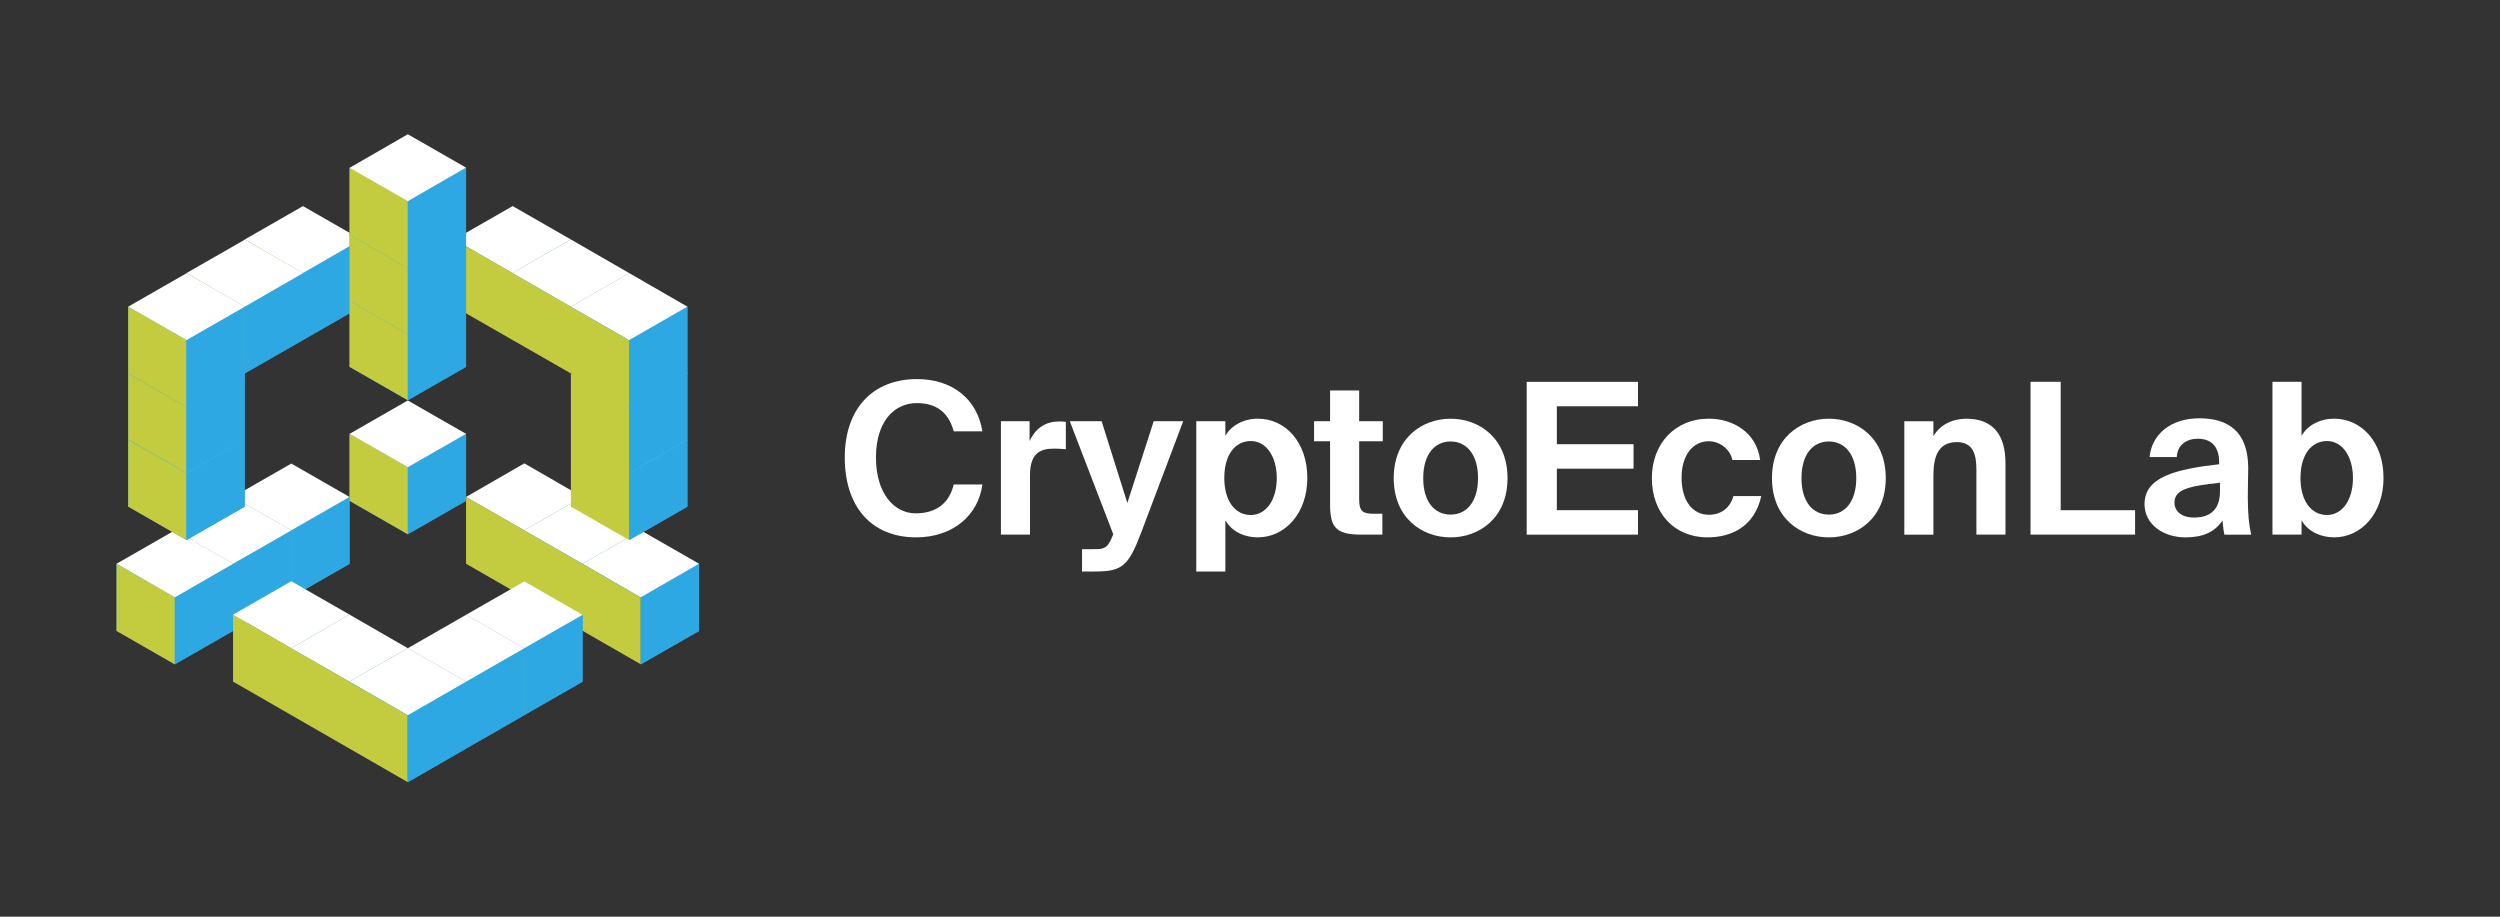 <?xml version="1.0" encoding="UTF-8"?><svg id="artwork" xmlns="http://www.w3.org/2000/svg" viewBox="0 0 1200 440"><rect x="0" y="0" width="1200" height="440" fill="#333333" stroke="none"/><defs><style>.cls-1{fill:#fff;}.cls-2{fill:#bcefff;}.cls-3{fill:#c3cb3e;}.cls-4{fill:#2ea8e2;}</style></defs><g><path class="cls-1" d="M439.78,257.93c-21.75,0-34.29-14.97-34.29-38.34s13.35-37.63,34.7-37.63c17.2,0,28.93,9.81,31.36,25.09h-13.76c-2.73-10.22-9.61-13.56-17.7-13.56-11.13,0-19.63,9.1-19.63,26.1s8.5,26.81,19.12,26.81c8.7,0,15.88-3.95,18.21-13.86h13.76c-1.92,14.77-14.16,25.39-31.77,25.39Z"/><path class="cls-1" d="M505.83,215.34c-6.88,0-11.43,2.53-11.43,12.75v28.53h-13.96v-54.43h13.76v9.51c3.14-6.68,8.09-9.41,14.37-9.41,.91,0,2.12,.1,3.03,.2v13.15c-2.02-.2-3.74-.3-5.77-.3Z"/><path class="cls-1" d="M519.38,263.6h5.26c4.65,0,6.78,.1,9.1-5.67l.61-1.52-20.84-54.22h15.28l12.34,39.25,12.65-39.25h14.16l-19.93,52.81c-6.37,16.9-9.21,19.32-22.76,19.32h-5.87v-10.72Z"/><path class="cls-1" d="M574.21,202.19h13.96v6.98c2.93-5.06,8.8-8.2,15.68-8.2,13.15,0,23.67,11.33,23.67,28.43s-10.82,28.53-23.77,28.53c-5.67,0-12.14-2.22-15.58-8.19v24.58h-13.96v-72.13Zm26.2,9.51c-7.69,0-12.75,6.78-12.75,17.7s5.06,17.8,12.75,17.8c7.18,0,12.44-7.08,12.44-17.7s-5.26-17.81-12.44-17.81Z"/><path class="cls-1" d="M652.4,187.42v14.77h11.33v9.61h-11.33v28.12c0,5.56,1.92,6.68,6.88,6.68h4.25v10.02h-10.22c-12.44,0-14.87-3.85-14.87-14.67v-30.15h-7.69v-9.61h7.69v-14.77h13.96Z"/><path class="cls-1" d="M696.3,200.98c13.76,0,27.31,9.41,27.31,28.53s-13.56,28.43-27.31,28.43-27.31-9.31-27.31-28.43,13.56-28.53,27.31-28.53Zm0,46.03c7.69,0,13.15-6.17,13.15-17.5s-5.46-17.6-13.15-17.6-13.15,6.17-13.15,17.6,5.46,17.5,13.15,17.5Z"/><path class="cls-1" d="M786.23,183.27v11.74h-38.95v18.21h36.82v11.74h-36.82v19.93h38.95v11.74h-53.42v-73.34h53.42Z"/><path class="cls-1" d="M831.54,220.81c-1.01-5.16-6.07-9.01-11.33-9.01-7.28,0-13.05,6.17-13.05,17.5s5.46,17.8,13.15,17.8c4.76,0,9.92-2.43,11.74-9h13.35c-3.24,14.87-14.57,19.83-25.8,19.83-16.29,0-26.71-12.04-26.71-28.43s11.03-28.53,27.31-28.53c11.33,0,22.86,6.27,24.68,19.83h-13.35Z"/><path class="cls-1" d="M877.86,200.98c13.76,0,27.31,9.41,27.31,28.53s-13.56,28.43-27.31,28.43-27.31-9.31-27.31-28.43,13.56-28.53,27.31-28.53Zm0,46.03c7.69,0,13.15-6.17,13.15-17.5s-5.46-17.6-13.15-17.6-13.15,6.17-13.15,17.6,5.46,17.5,13.15,17.5Z"/><path class="cls-1" d="M943.81,200.98c13.05,0,18.82,7.99,18.82,21.35v34.29h-13.96v-31.26c0-7.08-1.52-13.15-9.41-13.15-9.21,0-11.23,7.49-11.23,16.09v28.33h-13.96v-54.43h13.96v7.18c3.14-5.46,9.11-8.4,15.78-8.4Z"/><path class="cls-1" d="M1024.84,244.88v11.74h-50.18v-73.34h14.47v61.61h35.71Z"/><path class="cls-1" d="M1029.38,241.95c0-12.85,14.47-16.69,35.81-19.12v-.91c0-8.4-4.55-11.33-10.22-11.33-5.36,0-9.81,2.83-10.12,8.8h-13.05c1.01-10.72,9.92-18.61,23.88-18.61,12.95,0,23.47,5.56,23.47,23.98,0,1.72-.2,8.9-.2,13.86,0,8.6,.61,13.45,1.62,18.01h-12.85c-.4-1.72-.71-4.15-.91-6.78-3.85,5.67-9.61,8.09-17.81,8.09-10.42,0-19.63-6.07-19.63-15.98Zm14.36-.71c0,3.95,3.14,7.18,9.41,7.18,8.7,0,12.44-4.76,12.44-12.65v-4.05c-15.58,1.62-21.85,3.44-21.85,9.51Z"/><path class="cls-1" d="M1090.78,183.27h13.96v25.9c2.93-5.06,8.8-8.2,15.68-8.2,13.15,0,23.67,11.33,23.67,28.43s-10.72,28.53-23.67,28.53c-5.67,0-12.24-2.22-15.68-8.19v6.88h-13.96v-73.34Zm26.2,28.43c-7.69,0-12.75,6.78-12.75,17.7s5.06,17.8,12.75,17.8c7.18,0,12.44-7.08,12.44-17.7s-5.26-17.81-12.44-17.81Z"/></g><g><g><path class="cls-4" d="M145.42,131.08l-27.96-16.12v32.15l27.96,16.12,27.96-16.03v-32.25l-27.96,16.12Z"/><path class="cls-3" d="M145.42,163.23l-27.96-16.03v-32.25l27.96,16.03v32.25Z"/><path class="cls-4" d="M173.38,147.2l-27.96,16.03v-32.15l27.96-16.03v32.15Z"/><path class="cls-1" d="M145.42,131.08l-27.96-16.12,27.96-16.03,27.96,16.03-27.96,16.12Z"/></g><g><path class="cls-4" d="M117.46,147.2l-27.96-16.12v32.15l27.96,16.03,27.96-16.03v-32.15l-27.96,16.12Z"/><path class="cls-3" d="M117.46,179.26l-27.96-16.03v-32.15l27.96,16.03v32.15Z"/><path class="cls-4" d="M145.42,163.23l-27.96,16.03v-32.06l27.96-16.03v32.06Z"/><path class="cls-1" d="M117.46,147.2l-27.96-16.12,27.96-16.03,27.96,16.03-27.96,16.12Z"/></g><g><path class="cls-4" d="M139.82,254.57l-27.96-16.03v32.15l27.96,16.03,27.96-16.03v-32.15l-27.96,16.03Z"/><path class="cls-3" d="M139.82,286.72l-27.96-16.03v-32.15l27.96,16.03v32.15Z"/><path class="cls-4" d="M167.78,270.6l-27.96,16.03v-32.06l27.96-16.03v32.06Z"/><path class="cls-1" d="M139.82,254.57l-27.96-16.03,27.96-16.03,27.96,16.03-27.96,16.03Z"/></g><g><path class="cls-4" d="M111.86,270.6l-27.96-16.03v32.15l27.96,16.03,27.96-16.03v-32.15l-27.96,16.03Z"/><path class="cls-3" d="M111.86,302.85l-27.96-16.03v-32.25l27.96,16.03v32.25Z"/><path class="cls-4" d="M139.82,286.72l-27.96,16.03v-32.15l27.96-16.03v32.15Z"/><path class="cls-1" d="M111.86,270.6l-27.96-16.03,27.96-16.03,27.96,16.03-27.96,16.03Z"/></g><g><path class="cls-4" d="M83.9,286.72l-27.96-16.12v32.15l27.96,16.12,27.96-16.03v-32.15l-27.96,16.03Z"/><path class="cls-3" d="M83.9,318.88l-27.96-16.03v-32.15l27.96,16.03v32.15Z"/><path class="cls-4" d="M111.86,302.85l-27.96,16.03v-32.15l27.96-16.03v32.15Z"/><path class="cls-1" d="M83.9,286.72l-27.96-16.12,27.96-16.03,27.96,16.03-27.96,16.12Z"/></g><g><g><polygon class="cls-4" points="279.63 238.54 279.63 270.6 251.67 254.57 279.63 238.54"/><polygon class="cls-3" points="307.59 286.72 307.59 318.88 223.71 270.6 223.71 238.54 307.59 286.72"/><polygon class="cls-4" points="279.63 238.54 279.63 270.6 251.67 254.57 279.63 238.54"/><polygon class="cls-1" points="279.63 238.54 251.67 254.57 223.71 238.54 251.67 222.41 279.63 238.54"/></g><g><polygon class="cls-4" points="307.59 254.57 307.59 286.72 279.63 270.6 307.59 254.57"/><polygon class="cls-4" points="307.59 254.57 307.59 286.72 279.63 270.6 307.59 254.57"/><polygon class="cls-1" points="307.59 254.57 279.63 270.6 251.67 254.57 279.63 238.54 307.59 254.57"/></g><g><polygon class="cls-4" points="335.55 270.6 335.55 302.85 307.59 318.88 307.59 286.72 335.55 270.6"/><polygon class="cls-4" points="335.55 270.6 335.55 302.85 307.59 318.88 307.59 286.72 335.55 270.6"/><polygon class="cls-1" points="335.55 270.6 307.59 286.72 279.63 270.6 307.59 254.57 335.55 270.6"/></g></g><g><path class="cls-4" d="M195.75,224.28l-27.96-16.03v32.15l27.96,16.03,27.96-16.03v-32.15l-27.96,16.03Z"/><path class="cls-3" d="M195.75,256.43l-27.96-16.03v-32.15l27.96,16.03v32.15Z"/><path class="cls-4" d="M223.71,240.4l-27.96,16.03v-32.15l27.96-16.03v32.15Z"/><path class="cls-1" d="M195.75,224.28l-27.96-16.03,27.96-16.03,27.96,16.03-27.96,16.03Z"/></g><g><path class="cls-4" d="M89.5,227.07l-27.96-16.12v32.15l27.96,16.12,27.96-16.03v-32.15l-27.96,16.03Z"/><path class="cls-3" d="M89.5,259.23l-27.96-16.03v-32.15l27.96,16.03v32.15Z"/><path class="cls-4" d="M117.46,243.2l-27.96,16.03v-32.15l27.96-16.03v32.15Z"/><path class="cls-2" d="M89.5,227.07l-27.96-16.12,27.96-16.03,27.96,16.03-27.96,16.12Z"/></g><g><path class="cls-4" d="M89.5,194.92l-27.96-16.03v32.15l27.96,16.03,27.96-16.03v-32.15l-27.96,16.03Z"/><path class="cls-3" d="M89.5,227.07l-27.96-16.12v-32.15l27.96,16.12v32.15Z"/><path class="cls-4" d="M117.46,210.95l-27.96,16.03v-32.06l27.96-16.03v32.06Z"/><path class="cls-2" d="M89.5,194.92l-27.96-16.03,27.96-16.03,27.96,16.03-27.96,16.03Z"/></g><g><path class="cls-4" d="M89.5,163.23l-27.96-16.03v32.15l27.96,16.03,27.96-16.03v-32.15l-27.96,16.03Z"/><path class="cls-3" d="M89.5,195.39l-27.96-16.12v-32.06l27.96,16.03v32.15Z"/><path class="cls-4" d="M117.46,179.26l-27.96,16.03v-32.06l27.96-16.03v32.06Z"/><path class="cls-1" d="M89.5,163.23l-27.96-16.03,27.96-16.03,27.96,16.03-27.96,16.03Z"/></g><g><g><polygon class="cls-4" points="274.03 114.95 274.03 147.2 246.07 131.08 274.03 114.95"/><polygon class="cls-3" points="302 194.92 301.62 195.11 302 195.39 302 259.23 274.03 243.2 274.03 179.26 274.41 179.08 274.03 178.89 274.03 179.26 218.11 147.2 218.11 114.95 274.03 147.2 301.62 163.04 302 163.23 302 194.92"/><polygon class="cls-4" points="274.03 114.95 274.03 147.2 246.07 131.08 274.03 114.95"/><polygon class="cls-1" points="274.03 114.95 246.07 131.08 218.11 114.95 246.07 98.92 274.03 114.95"/></g><g><polygon class="cls-4" points="274.03 178.89 274.41 179.08 274.03 179.26 274.03 178.89"/><polygon class="cls-4" points="302 131.08 302 163.23 301.62 163.04 274.03 147.2 302 131.08"/><polygon class="cls-4" points="274.03 178.89 274.41 179.08 274.03 179.26 274.03 178.89"/><polygon class="cls-4" points="302 131.08 302 163.23 301.62 163.04 274.03 147.2 302 131.08"/><polygon class="cls-1" points="302 131.08 274.03 147.2 246.07 131.08 274.03 114.95 302 131.08"/></g><g><polygon class="cls-4" points="329.96 210.95 329.96 243.2 302 259.23 302 227.07 329.96 210.95"/><polygon class="cls-4" points="329.96 210.95 329.96 243.2 302 259.23 302 227.07 329.96 210.95"/><polygon class="cls-2" points="302 227.07 302 195.39 301.62 195.11 302 194.92 302.37 195.11 329.96 210.95 302 227.07"/></g><g><polygon class="cls-4" points="274.03 178.89 274.41 179.08 274.03 179.26 274.03 178.89"/><polygon class="cls-4" points="329.96 178.89 329.96 210.95 302 227.07 302 195.39 301.62 195.11 302 194.92 329.96 178.89"/><polygon class="cls-3" points="274.03 178.89 274.41 179.08 274.03 179.26 274.03 178.89"/><polygon class="cls-3" points="302 194.92 302 195.39 301.62 195.11 302 194.92"/><polygon class="cls-4" points="329.96 178.89 329.96 210.95 302 227.07 302 194.92 329.96 178.89"/><polygon class="cls-2" points="302 194.92 302 163.23 301.62 163.04 302 162.77 302.37 163.04 329.96 178.89 302 194.92"/></g><g><polygon class="cls-4" points="274.03 178.89 274.41 179.08 274.03 179.26 274.03 178.89"/><polygon class="cls-4" points="329.96 147.2 329.96 179.26 302.37 195.11 302 195.39 301.62 195.11 302 194.92 302 163.23 302.37 163.04 329.96 147.2"/><polygon class="cls-3" points="274.03 178.89 274.41 179.08 274.03 179.26 274.03 178.89"/><polygon class="cls-3" points="302 194.92 302 195.39 301.62 195.11 302 194.92"/><polygon class="cls-4" points="329.96 147.2 329.96 179.26 302.37 195.11 302 195.39 302 163.23 302.37 163.04 329.96 147.2"/><polygon class="cls-1" points="329.96 147.2 302.37 163.04 302 163.23 301.62 163.04 274.03 147.2 302 131.08 329.96 147.2"/></g></g><path class="cls-4" d="M195.75,159.97l-27.96-16.03v32.15l27.96,16.03,27.96-16.03v-32.25l-27.96,16.12Z"/><path class="cls-3" d="M195.75,192.12l-27.96-16.03v-32.25l27.96,16.03v32.25Z"/><path class="cls-4" d="M223.71,176.09l-27.96,16.03v-32.15l27.96-16.03v32.15Z"/><path class="cls-2" d="M195.75,159.97l-27.96-16.03,27.96-16.12,27.96,16.03-27.96,16.12Z"/><path class="cls-4" d="M195.75,128.28l-27.96-16.03v32.15l27.96,16.03,27.96-16.03v-32.25l-27.96,16.12Z"/><path class="cls-3" d="M195.75,160.44l-27.96-16.03v-32.25l27.96,16.03v32.25Z"/><path class="cls-4" d="M223.71,144.4l-27.96,16.03v-32.15l27.96-16.03v32.15Z"/><path class="cls-2" d="M195.75,128.28l-27.96-16.03,27.96-16.12,27.96,16.03-27.96,16.12Z"/><path class="cls-4" d="M195.75,96.59l-27.96-16.03v32.15l27.96,16.03,27.96-16.03v-32.25l-27.96,16.12Z"/><path class="cls-3" d="M195.75,128.75l-27.96-16.03v-32.25l27.96,16.03v32.25Z"/><path class="cls-4" d="M223.71,112.72l-27.96,16.03v-32.15l27.96-16.03v32.15Z"/><path class="cls-1" d="M195.75,96.59l-27.96-16.03,27.96-16.12,27.96,16.03-27.96,16.12Z"/><g><path class="cls-4" d="M251.67,311.14l-27.96-16.03v32.15l27.96,16.03,27.96-16.03v-32.15l-27.96,16.03Z"/><path class="cls-3" d="M251.67,343.3l-27.96-16.03v-32.15l27.96,16.03v32.15Z"/><path class="cls-4" d="M279.63,327.17l-27.96,16.03v-32.15l27.96-16.03v32.15Z"/><path class="cls-1" d="M251.67,311.14l-27.96-16.03,27.96-16.03,27.96,16.03-27.96,16.03Z"/></g><g><polygon class="cls-4" points="167.78 295.02 167.78 327.17 139.82 311.14 167.78 295.02"/><polygon class="cls-3" points="195.75 343.3 195.75 375.45 111.86 327.17 111.86 295.02 195.75 343.3"/><polygon class="cls-4" points="167.78 295.02 167.78 327.17 139.82 311.14 167.78 295.02"/><polygon class="cls-1" points="167.78 295.02 139.82 311.14 111.86 295.02 139.82 278.99 167.78 295.02"/></g><g><path class="cls-4" d="M223.71,327.17l-27.96-16.03v32.15l27.96,16.03,27.96-16.03v-32.15l-27.96,16.03Z"/><path class="cls-3" d="M223.71,359.33l-27.96-16.03v-32.15l27.96,16.03v32.15Z"/><path class="cls-4" d="M251.67,343.3l-27.96,16.03v-32.15l27.96-16.03v32.15Z"/><path class="cls-1" d="M223.71,327.17l-27.96-16.03,27.96-16.03,27.96,16.03-27.96,16.03Z"/></g><g><polygon class="cls-4" points="195.75 311.14 195.75 343.3 167.78 327.17 195.75 311.14"/><polygon class="cls-4" points="195.75 311.14 195.75 343.3 167.78 327.17 195.75 311.14"/><polygon class="cls-1" points="195.75 311.14 167.78 327.17 139.82 311.14 167.78 295.02 195.75 311.14"/></g><g><polygon class="cls-4" points="223.71 327.17 223.71 359.33 195.75 375.45 195.75 343.3 223.71 327.17"/><polygon class="cls-4" points="223.71 327.17 223.71 359.33 195.75 375.45 195.75 343.3 223.71 327.17"/><polygon class="cls-1" points="223.71 327.17 195.75 343.3 167.78 327.17 195.75 311.14 223.71 327.17"/></g></g></svg>